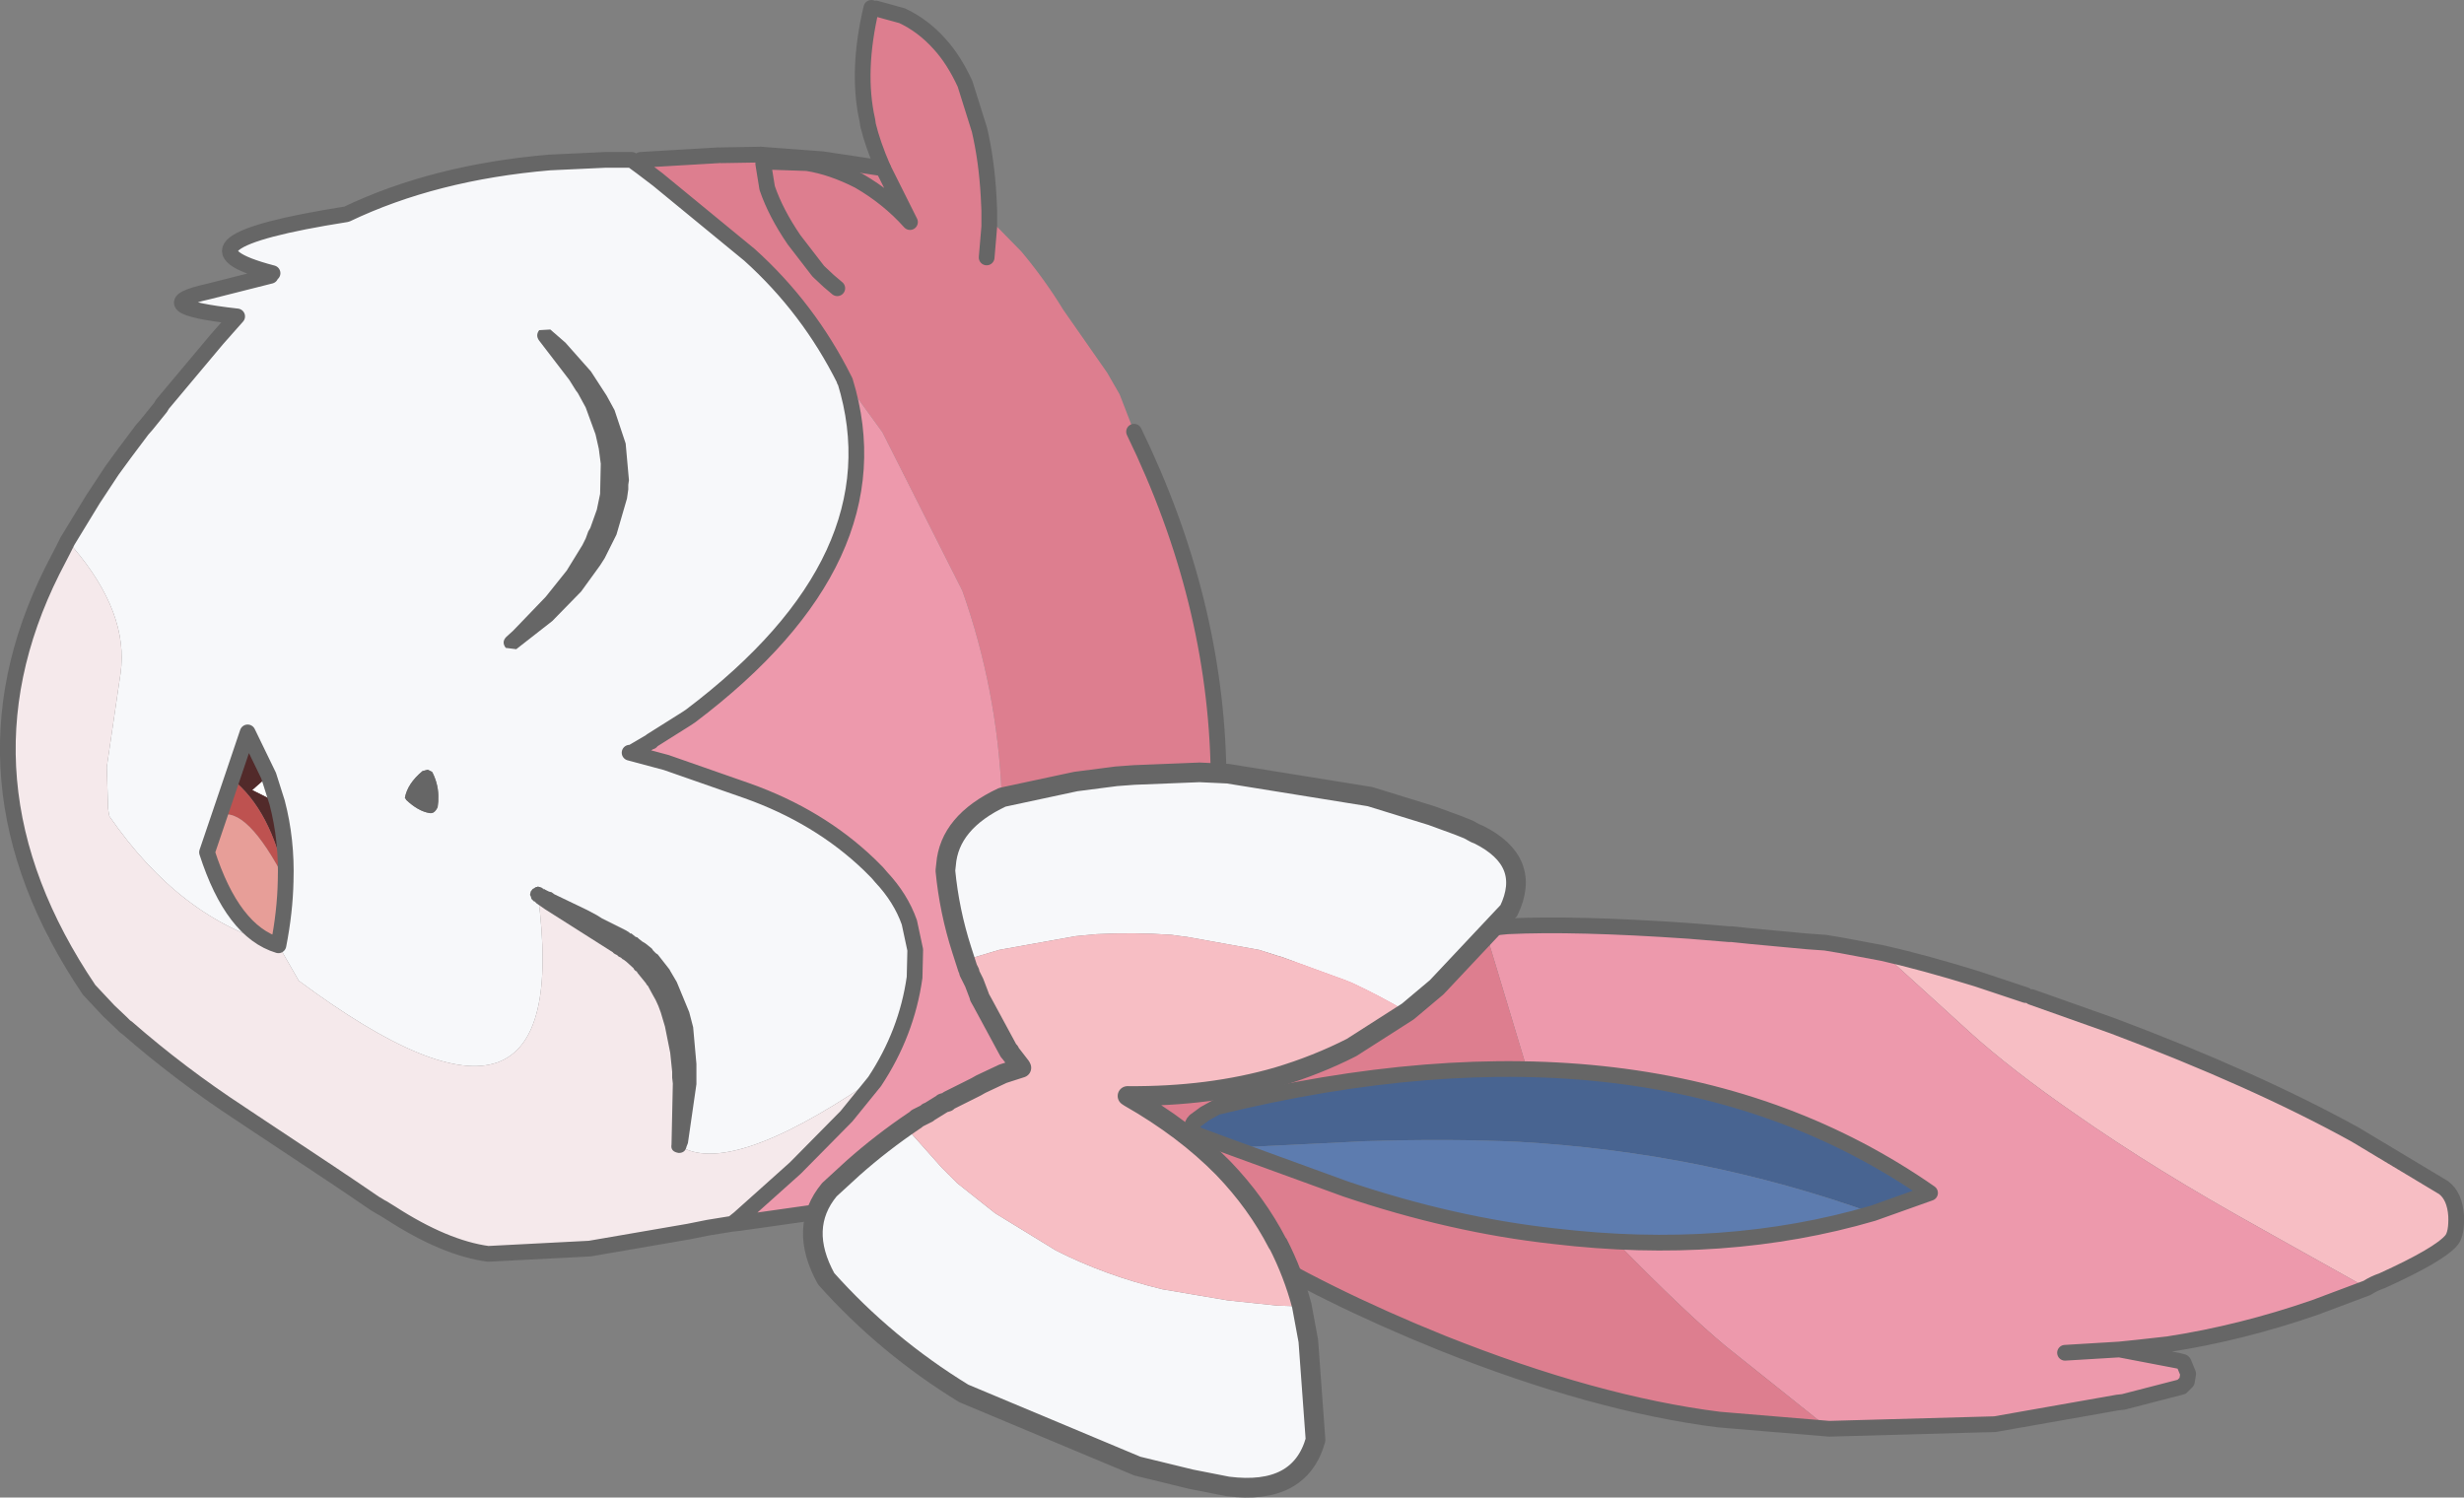 <?xml version="1.0" encoding="UTF-8" standalone="no"?>
<svg xmlns:xlink="http://www.w3.org/1999/xlink" height="114.3px" width="188.05px" xmlns="http://www.w3.org/2000/svg">
  <rect width="100%" height="100%" fill="#808080" stroke="none"/>
  <g transform="matrix(1.0, 0.0, 0.0, 1.0, 44.9, 62.6)">
    <path d="M110.15 13.5 Q117.05 16.0 123.6 18.85 L134.85 24.0 141.6 28.05 Q142.45 28.7 142.55 30.2 142.6 31.55 142.2 32.05 141.3 33.15 136.9 35.15 136.3 35.35 135.75 35.7 136.3 35.35 136.9 35.15 141.3 33.15 142.2 32.05 142.6 31.55 142.55 30.2 142.45 28.7 141.6 28.05 L134.85 24.0 138.35 25.6 141.8 27.8 Q142.3 28.15 142.65 29.7 143.25 31.3 142.45 32.2 L141.95 32.6 139.0 34.35 136.0 35.75 135.75 35.7 127.8 31.25 Q119.5 26.65 113.45 22.4 108.6 19.05 105.45 16.2 L98.8 10.15 Q101.9 10.85 105.95 12.1 101.9 10.85 98.8 10.15 L98.45 9.8 99.7 10.05 105.95 12.1 109.7 13.35 110.15 13.5" fill="#f7bec4" fill-rule="evenodd" stroke="none"/>
    <path d="M98.8 10.15 L105.45 16.2 Q108.6 19.05 113.45 22.4 119.5 26.65 127.8 31.25 L135.75 35.7 136.0 35.75 129.6 38.05 122.3 40.0 121.4 39.95 120.55 40.0 Q126.1 39.15 131.75 37.2 L135.75 35.7 131.75 37.2 Q126.1 39.15 120.55 40.0 L118.05 40.2 118.3 40.25 121.3 41.25 116.85 40.4 118.3 40.25 116.85 40.4 121.3 41.25 121.75 41.4 122.3 41.55 122.45 42.2 122.35 42.7 122.0 42.85 122.1 42.25 121.75 41.4 122.1 42.25 122.0 42.85 118.65 43.9 117.15 44.4 115.25 45.0 112.25 45.5 95.7 46.8 94.95 46.7 94.7 46.45 107.35 46.1 116.7 44.45 117.15 44.4 116.7 44.45 107.35 46.1 94.7 46.45 86.75 40.1 Q83.7 37.55 78.7 32.45 L79.0 32.45 89.05 32.1 Q94.1 31.45 98.4 30.05 L101.2 29.15 101.65 29.0 102.6 28.55 102.65 28.3 Q93.9 22.55 85.7 20.5 80.8 19.25 71.55 18.7 L68.4 8.25 Q70.9 8.05 73.4 8.15 L87.05 8.7 87.25 8.7 87.7 8.75 88.7 8.85 93.0 9.25 95.6 9.55 96.6 9.6 97.0 9.45 98.45 9.8 98.8 10.15 95.6 9.55 98.8 10.15 M116.85 40.4 L112.7 40.65 116.85 40.4" fill="#ed99ac" fill-rule="evenodd" stroke="none"/>
    <path d="M71.55 18.7 Q80.8 19.25 85.7 20.5 93.9 22.55 102.65 28.3 L102.6 28.55 101.65 29.0 101.2 29.15 98.4 30.05 98.05 30.0 102.4 28.45 Q81.3 13.75 47.95 21.9 L47.05 22.4 46.3 22.95 Q45.8 23.45 46.45 24.0 L49.15 25.0 48.85 25.0 47.65 24.8 46.2 24.15 Q45.8 23.95 45.8 23.55 45.7 23.15 46.0 22.95 L47.4 21.95 Q48.3 21.45 50.4 21.05 L53.7 20.35 61.75 19.2 71.55 18.7 M49.15 25.0 L46.45 24.0 Q45.8 23.45 46.3 22.95 L47.05 22.4 47.95 21.9 Q81.3 13.75 102.4 28.45 L98.05 30.0 Q85.1 25.35 71.0 24.55 65.75 24.3 59.35 24.5 L49.15 25.0" fill="#486491" fill-rule="evenodd" stroke="none"/>
    <path d="M98.4 30.05 Q94.1 31.45 89.05 32.1 L79.0 32.45 78.7 32.45 77.95 32.4 Q66.0 31.75 52.45 26.5 L48.85 25.0 49.15 25.0 59.35 24.5 Q65.75 24.3 71.0 24.55 85.1 25.35 98.05 30.0 L98.4 30.05 M49.15 25.0 L57.8 28.15 Q65.95 30.9 73.7 31.75 86.75 33.3 98.05 30.0 86.75 33.3 73.7 31.75 65.95 30.9 57.8 28.15 L49.15 25.0" fill="#5d7caf" fill-rule="evenodd" stroke="none"/>
    <path d="M94.95 46.7 L94.6 46.65 83.9 45.65 Q76.3 44.25 68.0 41.25 58.15 37.7 50.6 33.15 L49.2 32.0 Q56.1 36.25 65.15 39.9 76.8 44.55 86.3 45.75 L94.7 46.45 86.3 45.75 Q76.8 44.55 65.15 39.9 56.1 36.25 49.2 32.0 L49.05 31.85 49.05 31.9 49.1 32.15 Q48.8 31.7 48.4 31.75 L48.2 31.75 47.15 30.7 Q45.4 28.85 44.8 28.65 L43.65 28.2 Q42.5 27.65 40.4 26.05 L40.2 25.85 45.25 12.05 45.3 11.85 51.25 10.4 51.3 10.55 53.4 10.25 66.5 8.45 68.4 8.25 71.55 18.7 61.75 19.2 53.7 20.35 50.4 21.05 Q48.3 21.45 47.4 21.95 L46.0 22.95 Q45.7 23.15 45.8 23.55 45.8 23.95 46.2 24.15 L47.65 24.8 48.85 25.0 52.45 26.5 Q66.0 31.75 77.95 32.4 L78.7 32.45 Q83.7 37.55 86.75 40.1 L94.7 46.45 94.95 46.7 M47.15 30.7 L47.45 30.9 49.05 31.9 47.45 30.9 47.15 30.7 M45.25 12.05 L53.4 10.25 45.25 12.05" fill="#dd7e8f" fill-rule="evenodd" stroke="none"/>
    <path d="M134.85 24.0 Q127.25 19.8 116.35 15.7 L110.15 13.5 M109.7 13.35 L105.95 12.1 Q101.9 10.85 98.8 10.15 L95.6 9.55 94.4 9.35 93.0 9.25 88.7 8.85 87.25 8.7 87.05 8.7 84.0 8.45 Q75.3 7.85 70.15 8.1 L59.6 9.15 53.4 10.25 45.25 12.05 M135.75 35.7 Q136.3 35.35 136.9 35.15 141.3 33.15 142.2 32.05 142.6 31.55 142.55 30.2 142.45 28.7 141.6 28.05 L134.85 24.0 M120.55 40.0 L118.3 40.25 116.85 40.4 121.3 41.25 121.7 41.35 121.75 41.4 122.1 42.25 122.0 42.85 121.95 42.9 121.6 43.25 117.15 44.4 116.7 44.45 107.35 46.1 94.7 46.45 86.3 45.75 Q76.8 44.55 65.15 39.9 56.1 36.25 49.2 32.0 L49.05 31.9 47.45 30.9 47.15 30.7 M135.75 35.7 L131.75 37.2 Q126.1 39.15 120.55 40.0 M98.05 30.0 Q86.75 33.3 73.7 31.75 65.95 30.9 57.8 28.15 L49.15 25.0 46.45 24.0 Q45.8 23.45 46.3 22.95 L47.05 22.4 47.95 21.9 Q81.3 13.75 102.4 28.45 L98.05 30.0 M112.7 40.65 L116.85 40.4" fill="none" stroke="#666666" stroke-linecap="round" stroke-linejoin="round" stroke-width="1.2"/>
    <path d="M5.3 -48.9 L4.0 -50.1 3.65 -50.4 4.0 -50.4 9.95 -50.75 10.15 -50.75 13.6 -50.65 15.65 -50.45 16.9 -50.35 17.65 -50.45 17.85 -50.45 22.5 -49.75 Q21.7 -51.6 21.35 -53.05 L21.3 -53.7 Q20.85 -57.65 21.95 -61.95 L23.95 -61.4 25.1 -60.6 26.8 -59.25 Q27.9 -58.05 28.75 -56.2 L28.85 -55.55 29.2 -54.25 30.55 -47.6 30.6 -46.55 30.6 -45.9 33.05 -43.4 Q34.85 -41.25 36.25 -38.95 L39.6 -34.15 40.55 -32.5 41.65 -29.65 Q47.9 -16.8 48.1 -3.6 L47.75 -3.6 46.65 -3.65 41.65 -3.55 40.3 -3.45 37.2 -3.1 31.55 -1.95 Q31.2 -10.0 28.55 -17.5 L22.45 -29.6 19.55 -33.6 Q16.8 -39.1 12.3 -43.15 L5.3 -48.9 M30.4 -42.95 L30.6 -45.3 30.6 -45.9 30.6 -45.3 30.4 -42.95 M22.5 -49.75 L24.55 -45.65 Q22.9 -47.5 20.65 -48.8 18.6 -49.85 16.7 -50.15 L13.8 -50.25 16.7 -50.15 Q18.6 -49.85 20.65 -48.8 22.9 -47.5 24.55 -45.65 L22.5 -49.75 M19.0 -40.6 L18.35 -41.15 17.55 -41.9 15.7 -44.3 Q14.3 -46.35 13.65 -48.25 L13.35 -50.1 13.65 -48.25 Q14.3 -46.35 15.7 -44.3 L17.55 -41.9 18.35 -41.15 19.0 -40.6" fill="#dd7e8f" fill-rule="evenodd" stroke="none"/>
    <path d="M-24.1 -41.75 Q-32.75 -44.0 -18.45 -46.25 -11.75 -49.45 -2.95 -50.2 L1.35 -50.4 3.3 -50.4 4.05 -49.85 5.3 -48.9 8.05 -46.55 9.45 -45.3 12.15 -42.65 14.75 -39.9 17.1 -37.0 19.3 -33.95 19.55 -33.6 19.55 -33.55 19.55 -33.6 19.6 -33.5 19.55 -33.6 19.9 -32.85 19.7 -33.3 19.6 -33.5 Q23.75 -20.0 7.8 -7.95 L7.5 -7.75 4.8 -6.05 4.75 -6.0 3.3 -5.15 3.15 -5.15 5.95 -4.4 10.4 -3.0 Q16.5 -1.05 20.9 2.85 L21.5 3.4 21.9 3.85 22.05 4.0 22.35 4.35 Q23.9 6.2 24.5 8.55 L24.6 9.9 Q24.75 15.25 21.3 20.1 10.7 27.25 6.95 24.85 8.8 12.9 2.4 9.3 L-3.85 5.7 Q-0.9 28.0 -22.1 12.25 L-23.65 9.55 Q-31.1 7.6 -36.55 -0.3 L-36.6 -0.55 -36.65 -0.9 -36.75 -4.05 -35.7 -11.2 Q-35.05 -15.8 -39.3 -20.8 L-39.5 -21.0 -39.55 -21.05 -39.75 -21.3 -37.8 -24.5 -36.35 -26.7 -35.4 -28.0 -34.05 -29.8 -33.7 -30.2 -32.6 -31.45 -32.45 -31.7 -32.4 -31.75 -26.8 -38.45 Q-33.95 -39.25 -29.0 -40.35 L-24.25 -41.55 -23.9 -41.7 -24.1 -41.75 M31.55 -1.95 L37.2 -3.1 40.3 -3.45 41.65 -3.55 46.65 -3.65 47.75 -3.6 48.1 -3.6 48.8 -3.55 59.65 -1.8 64.35 -0.35 66.4 0.4 66.9 0.6 67.15 0.7 67.7 1.0 67.95 1.1 Q71.7 3.2 69.95 6.8 L64.5 12.65 62.35 14.55 Q60.3 13.35 58.25 12.4 L57.75 12.2 52.95 10.45 52.6 10.35 51.2 9.9 45.65 8.9 45.6 8.9 44.5 8.75 Q41.65 8.55 38.8 8.7 L37.2 8.85 31.35 9.9 29.35 10.5 29.35 10.9 28.95 11.3 28.5 9.9 Q27.55 6.95 27.25 3.85 L27.3 3.4 Q27.55 0.15 31.6 -1.75 L31.55 -1.95 31.6 -1.75 37.2 -2.95 40.3 -3.35 41.65 -3.45 46.65 -3.65 41.65 -3.45 40.3 -3.35 37.2 -2.95 31.6 -1.75 Q27.55 0.15 27.3 3.4 L27.25 3.85 Q27.55 6.95 28.5 9.9 L28.95 11.3 28.95 11.55 28.7 11.4 28.25 9.9 27.5 7.05 27.0 3.8 27.05 3.4 Q27.3 0.0 31.3 -1.9 L31.55 -1.95 M19.6 -33.5 L19.55 -33.55 19.6 -33.5 M11.5 30.4 L12.05 30.15 11.45 30.55 11.5 30.75 11.5 30.8 7.65 31.4 9.15 31.1 11.0 30.8 11.5 30.4 M17.15 29.95 Q17.45 29.0 18.15 28.15 L19.8 26.55 Q22.05 24.5 24.65 22.8 L24.9 22.85 24.85 22.95 24.8 23.0 24.85 23.5 24.55 23.8 27.0 26.55 28.15 27.7 31.05 30.0 35.7 32.85 Q39.45 34.75 43.8 35.8 L48.8 36.65 52.6 37.05 54.15 37.1 54.65 39.75 55.2 47.2 Q54.0 51.55 48.55 50.75 L46.0 50.3 41.9 49.3 28.65 43.75 Q22.5 40.15 17.85 34.95 16.4 32.3 17.1 30.1 L17.15 29.95 M5.95 -4.4 L12.1 -2.25 Q17.6 -0.3 21.45 3.4 L21.9 3.85 21.45 3.4 Q17.6 -0.3 12.1 -2.25 L5.95 -4.4 M47.75 -3.6 L48.8 -3.55 47.75 -3.6 M-15.8 29.55 L-16.45 29.2 -19.7 27.05 Q-23.3 24.65 -26.75 22.4 L-28.1 21.5 Q-32.0 18.8 -35.35 15.75 L-35.2 15.85 Q-31.2 19.35 -26.55 22.4 L-25.65 23.0 -19.7 26.95 Q-18.05 28.05 -16.3 29.25 L-15.8 29.55 M28.65 43.75 Q22.7 40.1 18.15 35.0 16.0 31.1 18.4 28.2 L20.2 26.55 Q22.4 24.6 24.85 22.95 22.4 24.6 20.2 26.55 L18.4 28.2 Q16.0 31.1 18.15 35.0 22.7 40.1 28.65 43.75 M11.0 30.8 L11.5 30.75 11.0 30.8 M-27.2 -3.15 L-28.15 -0.35 -29.1 2.45 Q-27.15 8.5 -23.65 9.55 -23.15 7.0 -23.1 4.65 -23.0 1.5 -23.75 -1.35 L-24.4 -3.4 -26.0 -6.7 -27.2 -3.15 M-14.0 -1.7 L-13.95 -1.65 -13.9 -1.55 Q-13.0 -0.7 -12.15 -0.55 -11.75 -0.45 -11.5 -1.0 L-11.45 -1.45 -11.45 -1.55 -11.45 -1.6 Q-11.4 -2.65 -11.9 -3.65 L-11.95 -3.7 -12.25 -3.85 -12.65 -3.75 Q-13.8 -2.8 -14.0 -1.7" fill="#f7f8fa" fill-rule="evenodd" stroke="none"/>
    <path d="M19.55 -33.6 L22.45 -29.6 28.55 -17.5 Q31.2 -10.0 31.55 -1.95 L31.3 -1.9 Q27.3 0.0 27.05 3.4 L27.0 3.8 27.5 7.05 28.25 9.9 28.7 11.4 28.95 11.55 29.1 11.6 29.05 11.6 29.45 12.4 29.05 11.6 29.1 11.6 29.45 12.4 29.4 12.65 Q29.4 13.1 29.85 13.45 L29.85 13.5 30.1 13.95 30.05 14.25 29.95 14.45 30.45 15.05 Q31.8 16.7 31.2 17.0 L31.7 17.4 32.1 17.65 32.15 17.65 32.15 17.7 32.15 17.65 32.2 17.7 32.15 17.7 31.7 17.65 31.65 17.65 32.6 18.65 33.0 18.8 33.05 18.9 33.0 18.8 33.05 18.8 33.05 18.9 32.7 18.8 31.2 19.15 31.3 19.2 31.65 19.35 31.15 19.35 30.4 19.5 Q30.55 19.8 29.95 20.15 L29.6 20.35 28.5 20.7 27.7 20.9 27.65 21.15 27.5 21.4 27.4 21.5 27.05 21.6 27.0 21.65 27.05 21.6 27.4 21.5 27.0 21.65 26.95 21.65 Q26.4 21.75 26.05 22.15 L25.95 22.3 25.9 22.3 25.9 22.35 25.1 22.75 25.0 22.85 25.1 22.75 25.9 22.35 25.0 22.85 24.9 22.85 24.65 22.8 Q22.05 24.5 19.8 26.55 L18.15 28.15 Q17.45 29.0 17.15 29.95 L11.5 30.75 17.15 29.95 17.1 30.1 11.5 30.8 11.5 30.75 11.45 30.55 12.05 30.15 11.5 30.4 15.8 26.55 19.7 22.6 21.85 19.95 Q24.3 16.25 24.9 12.0 L24.95 9.9 24.5 7.8 Q23.85 5.95 22.35 4.35 23.85 5.95 24.5 7.8 L24.95 9.9 24.9 12.0 Q24.3 16.25 21.85 19.95 L19.7 22.6 15.8 26.55 11.5 30.4 11.25 30.5 15.75 26.55 Q18.9 23.45 21.3 20.1 24.75 15.25 24.6 9.9 L24.5 8.55 Q23.9 6.2 22.35 4.35 L22.05 4.0 21.9 3.85 21.5 3.4 20.9 2.85 Q16.5 -1.05 10.4 -3.0 L5.95 -4.4 3.15 -5.15 3.3 -5.15 4.75 -6.0 4.8 -6.0 5.5 -6.1 7.95 -7.6 7.8 -7.95 Q23.75 -20.0 19.6 -33.5 L19.7 -33.3 19.9 -32.85 19.55 -33.6 M-32.65 -31.5 L-32.5 -31.75 -32.45 -31.7 -32.6 -31.45 -32.65 -31.5 M21.85 19.95 L21.3 20.1 21.85 19.95" fill="#ed99ac" fill-rule="evenodd" stroke="none"/>
    <path d="M24.9 22.85 L25.0 22.85 24.85 22.95 24.9 22.85 M25.9 22.35 L25.9 22.3 25.95 22.3 26.05 22.15 Q26.4 21.75 26.95 21.65 L27.0 21.65 27.4 21.5 27.5 21.4 27.65 21.15 27.7 20.9 28.5 20.7 29.6 20.35 29.95 20.15 Q30.55 19.8 30.4 19.5 L31.15 19.35 31.65 19.35 31.3 19.2 31.2 19.15 32.7 18.8 33.05 18.9 33.05 18.8 33.0 18.8 32.6 18.65 31.65 17.65 31.7 17.65 32.15 17.7 32.2 17.7 32.15 17.65 32.1 17.65 31.7 17.4 31.2 17.0 Q31.8 16.7 30.45 15.05 L29.95 14.45 30.05 14.25 30.1 13.95 29.85 13.5 29.85 13.45 Q29.4 13.1 29.4 12.65 L29.45 12.4 29.1 11.6 28.95 11.55 28.95 11.3 29.35 10.9 29.35 10.5 31.35 9.9 37.2 8.85 38.8 8.7 Q41.65 8.55 44.5 8.75 L45.6 8.9 45.65 8.9 51.2 9.9 52.6 10.35 52.95 10.45 57.75 12.2 58.25 12.4 Q60.3 13.35 62.35 14.55 L62.55 14.6 62.6 14.65 62.5 14.85 62.45 15.0 62.05 15.3 62.0 15.3 58.25 17.6 Q55.6 19.0 52.6 19.85 47.85 21.2 42.35 21.35 L41.2 21.05 40.85 20.95 40.8 21.0 41.3 21.15 42.5 21.45 Q46.3 23.75 48.95 26.55 51.15 28.85 52.6 31.6 L53.0 32.35 54.4 36.2 54.45 36.35 54.5 36.75 54.45 36.9 54.45 37.05 Q53.8 34.6 52.65 32.35 L52.6 32.3 Q51.0 29.2 48.45 26.55 45.5 23.55 41.3 21.15 45.5 23.55 48.45 26.55 51.0 29.2 52.6 32.3 L52.65 32.35 Q53.8 34.6 54.45 37.05 L54.4 37.2 54.15 37.1 52.6 37.05 48.8 36.65 43.8 35.8 Q39.45 34.75 35.7 32.85 L31.05 30.0 28.15 27.7 27.0 26.55 24.55 23.8 24.85 23.5 24.8 23.0 24.85 22.95 25.0 22.85 25.9 22.35 M29.1 11.6 L28.95 11.3 29.1 11.6 M29.85 13.45 L29.45 12.4 29.85 13.45 M62.55 14.6 L58.25 17.35 Q55.6 18.7 52.6 19.6 47.4 21.1 41.2 21.05 47.4 21.1 52.6 19.6 55.6 18.7 58.25 17.35 L62.55 14.6 M27.5 21.4 L29.6 20.35 27.5 21.4 M25.95 22.3 L27.0 21.65 25.95 22.3 M33.0 18.8 L32.15 17.7 33.0 18.8 M32.1 17.65 L30.1 13.95 32.1 17.65 M29.95 20.15 L31.65 19.35 33.05 18.9 31.65 19.35 29.95 20.15" fill="#f7bec4" fill-rule="evenodd" stroke="none"/>
    <path d="M-15.05 30.0 L-15.7 29.6 -15.8 29.55 -16.3 29.25 Q-18.05 28.05 -19.7 26.95 L-25.65 23.0 -26.55 22.4 Q-31.2 19.35 -35.2 15.85 L-35.35 15.75 -35.65 15.45 -36.6 14.55 -36.8 14.9 -37.3 14.25 -37.15 14.1 -38.1 13.05 -41.45 8.6 -38.1 12.95 Q-48.9 -3.05 -40.9 -19.05 L-40.1 -20.6 -40.35 -20.8 -40.05 -21.05 -39.9 -21.0 -39.75 -21.3 -39.55 -21.05 -39.5 -21.0 -39.3 -20.8 Q-35.05 -15.8 -35.7 -11.2 L-36.75 -4.05 -36.65 -0.9 -36.6 -0.55 -36.55 -0.3 Q-31.1 7.6 -23.65 9.55 L-22.1 12.25 Q-0.9 28.0 -3.85 5.7 L2.4 9.3 Q8.8 12.9 6.95 24.85 10.7 27.25 21.3 20.1 18.9 23.45 15.75 26.55 L11.25 30.5 11.5 30.4 11.0 30.8 9.15 31.1 7.65 31.4 -2.65 32.85 -7.0 33.05 Q-9.9 33.1 -15.05 30.0 M-39.9 -21.0 L-40.0 -20.8 -40.1 -20.6 -40.0 -20.8 -39.9 -21.0 M-38.1 12.95 L-36.6 14.55 -38.1 12.95 -38.1 13.05 -38.1 12.95" fill="#f5e9eb" fill-rule="evenodd" stroke="none"/>
    <path d="M-24.4 -3.4 L-23.75 -1.35 -25.65 -2.3 -24.4 -3.4" fill="#fefefe" fill-rule="evenodd" stroke="none"/>
    <path d="M-27.2 -3.15 L-26.0 -6.7 -24.4 -3.4 -25.65 -2.3 -23.75 -1.35 Q-23.0 1.5 -23.1 4.65 -24.2 -0.75 -27.2 -3.15" fill="#522a2a" fill-rule="evenodd" stroke="none"/>
    <path d="M-28.15 -0.35 L-27.2 -3.15 Q-24.2 -0.75 -23.1 4.65 -26.1 -1.15 -28.15 -0.35" fill="#be5250" fill-rule="evenodd" stroke="none"/>
    <path d="M-14.0 -1.7 Q-13.8 -2.8 -12.65 -3.75 L-12.25 -3.85 -11.95 -3.7 -11.9 -3.65 Q-11.4 -2.65 -11.45 -1.6 L-11.45 -1.55 -11.45 -1.45 -11.5 -1.0 Q-11.75 -0.45 -12.15 -0.55 -13.0 -0.7 -13.9 -1.55 L-13.95 -1.65 -14.0 -1.7" fill="#666666" fill-rule="evenodd" stroke="none"/>
    <path d="M-23.1 4.65 Q-23.15 7.0 -23.65 9.55 -27.15 8.5 -29.1 2.45 L-28.15 -0.35 Q-26.1 -1.15 -23.1 4.65" fill="#e79e98" fill-rule="evenodd" stroke="none"/>
    <path d="M4.0 -50.4 L9.95 -50.75 M10.15 -50.75 L13.15 -50.8 M22.5 -49.75 Q21.7 -51.6 21.35 -53.05 L21.3 -53.4 Q20.45 -57.15 21.6 -62.0 M-24.1 -41.75 Q-32.75 -44.0 -18.45 -46.25 -11.75 -49.45 -2.95 -50.2 L1.35 -50.4 3.3 -50.4 4.05 -49.85 5.3 -48.9 12.3 -43.15 Q16.8 -39.1 19.55 -33.6 L19.55 -33.55 M48.1 -3.6 Q47.9 -16.8 41.65 -29.65 M30.6 -45.9 L30.6 -45.3 30.4 -42.95 M13.8 -50.25 L16.7 -50.15 Q18.6 -49.85 20.65 -48.8 22.9 -47.5 24.55 -45.65 L22.5 -49.75 M26.8 -59.25 Q27.9 -58.05 28.75 -56.2 L29.85 -52.7 Q30.4 -50.35 30.55 -47.6 L30.6 -46.55 30.6 -45.9 M23.95 -61.4 L21.95 -61.95 M23.95 -61.4 Q25.55 -60.65 26.8 -59.25 M13.35 -50.1 L13.65 -48.25 Q14.3 -46.35 15.7 -44.3 L17.55 -41.9 18.35 -41.15 19.0 -40.6 M19.6 -33.5 L19.55 -33.6 M19.6 -33.5 Q23.75 -20.0 7.8 -7.95 L7.5 -7.75 4.8 -6.05 4.8 -6.0 M4.75 -6.0 L3.3 -5.15 M3.15 -5.15 L5.95 -4.4 12.1 -2.25 Q17.6 -0.3 21.45 3.4 L21.9 3.85 22.05 4.0 22.35 4.35 Q23.85 5.95 24.5 7.8 L24.95 9.9 24.9 12.0 Q24.3 16.25 21.85 19.95 L19.7 22.6 15.8 26.55 11.5 30.4 11.0 30.8 9.15 31.1 7.65 31.4 0.1 32.7 -7.65 33.1 Q-10.95 32.65 -15.05 30.0 L-15.7 29.6 -15.8 29.55 -16.3 29.25 Q-18.05 28.05 -19.7 26.95 L-25.65 23.0 -26.55 22.4 Q-31.2 19.35 -35.2 15.85 L-35.35 15.75 -35.65 15.45 -36.6 14.55 -38.1 12.95 Q-48.9 -3.05 -40.9 -19.05 L-40.1 -20.6 -40.0 -20.8 -39.9 -21.0 -39.75 -21.3 -37.8 -24.5 -36.35 -26.7 -35.4 -28.0 -34.05 -29.8 -33.7 -30.2 -32.65 -31.5 -32.5 -31.75 -28.35 -36.7 -27.6 -37.55 -26.8 -38.45 Q-33.95 -39.25 -29.0 -40.35 L-24.25 -41.55 M11.5 30.75 L17.15 29.95 M11.5 30.75 L11.0 30.8 M-28.15 -0.35 L-27.2 -3.15 -26.0 -6.7 -24.4 -3.4 -23.75 -1.35 Q-23.0 1.5 -23.1 4.65 -23.15 7.0 -23.65 9.55 -27.15 8.5 -29.1 2.45 L-28.15 -0.35" fill="none" stroke="#666666" stroke-linecap="round" stroke-linejoin="round" stroke-width="1.2"/>
    <path d="M13.15 -50.8 L17.85 -50.45 22.5 -49.75" fill="none" stroke="#666666" stroke-linecap="round" stroke-linejoin="miter-clip" stroke-miterlimit="3.0" stroke-width="1.2"/>
    <path d="M19.55 -33.55 L19.6 -33.5 19.7 -33.3 19.9 -32.85 19.55 -33.6 M31.55 -1.95 L31.6 -1.75" fill="none" stroke="#666666" stroke-linecap="round" stroke-linejoin="miter-clip" stroke-miterlimit="3.0" stroke-width="0.05"/>
    <path d="M46.65 -3.65 L47.75 -3.6 48.8 -3.55 59.65 -1.8 64.35 -0.35 66.4 0.4 66.9 0.6 67.15 0.7 67.7 1.0 67.95 1.1 Q72.05 3.15 70.25 6.9 L64.75 12.75 62.55 14.6 58.25 17.35 Q55.6 18.7 52.6 19.6 47.4 21.1 41.2 21.05 L41.15 21.05 41.3 21.15 Q45.5 23.55 48.45 26.55 51.0 29.2 52.6 32.3 L52.65 32.35 Q53.8 34.6 54.45 37.05 L54.95 39.75 55.5 47.3 Q54.3 51.55 48.8 50.85 L46.0 50.3 41.9 49.3 28.65 43.75 Q22.7 40.1 18.15 35.0 16.0 31.1 18.4 28.2 L20.2 26.55 Q22.4 24.6 24.85 22.95 L25.0 22.85 25.1 22.75 25.9 22.35 25.9 22.3 25.95 22.3 27.0 21.65 27.05 21.6 27.4 21.5 27.5 21.4 29.6 20.35 29.95 20.15 31.65 19.35 33.05 18.9 33.0 18.8 32.15 17.7 32.15 17.65 32.1 17.65 30.1 13.95 29.85 13.5 29.85 13.45 29.45 12.4 29.05 11.6 29.1 11.6 28.95 11.3 28.5 9.9 Q27.55 6.95 27.25 3.85 L27.3 3.4 Q27.55 0.15 31.6 -1.75 L37.2 -2.95 40.3 -3.35 41.65 -3.45 46.65 -3.65" fill="none" stroke="#666666" stroke-linecap="round" stroke-linejoin="round" stroke-width="1.5"/>
    <path d="M21.3 20.1 L21.85 19.95 M-38.1 12.95 L-38.1 13.05" fill="none" stroke="#666666" stroke-linecap="round" stroke-linejoin="round" stroke-width="0.05"/>
    <path d="M-3.7 5.1 Q-3.5 5.15 -3.4 5.3 L-3.35 5.35 -3.4 5.3 -3.4 5.25 -3.45 5.2 -3.3 5.3 -3.0 5.45 -2.8 5.5 -2.6 5.65 -0.1 6.85 0.65 7.25 1.05 7.5 2.85 8.4 3.1 8.55 3.2 8.65 3.3 8.65 3.35 8.7 3.6 8.9 3.75 8.95 3.85 9.05 4.1 9.25 4.35 9.4 4.85 9.8 4.95 9.95 5.15 10.15 5.3 10.25 6.2 11.4 6.25 11.5 6.75 12.35 7.7 14.65 8.0 15.8 8.25 18.6 8.25 20.15 7.6 24.65 7.5 24.9 Q7.4 25.4 6.9 25.4 6.25 25.3 6.35 24.75 L6.45 20.1 6.4 19.65 6.4 19.2 6.25 17.75 5.85 15.75 5.7 15.25 Q5.4 14.1 4.9 13.3 L4.55 12.65 4.45 12.55 4.4 12.45 3.75 11.65 3.7 11.55 3.6 11.5 3.5 11.4 3.45 11.3 2.9 10.8 2.7 10.65 2.6 10.6 2.5 10.5 2.3 10.4 2.2 10.3 2.0 10.2 1.95 10.15 1.9 10.15 1.9 10.1 -3.3 6.8 -3.95 6.35 -4.1 6.2 -4.15 6.2 -4.35 6.0 -4.35 5.95 -4.4 5.8 -4.45 5.7 -4.4 5.45 -4.25 5.25 -4.15 5.2 -4.0 5.1 -3.9 5.1 -3.85 5.05 -3.75 5.1 -3.7 5.1 M-5.5 -13.05 L-6.3 -13.15 Q-6.65 -13.6 -6.25 -14.0 L-5.75 -14.45 -3.25 -17.05 -1.65 -19.05 -0.45 -21.0 -0.2 -21.5 0.0 -22.05 0.15 -22.3 0.65 -23.7 0.9 -24.9 0.95 -27.2 0.8 -28.35 0.55 -29.45 -0.2 -31.5 -0.8 -32.6 -0.95 -32.8 -1.45 -33.6 -3.75 -36.6 Q-4.05 -37.0 -3.75 -37.4 L-2.9 -37.45 -1.75 -36.45 0.2 -34.25 1.4 -32.4 2.0 -31.3 2.85 -28.75 3.1 -25.95 3.05 -25.6 3.05 -25.25 2.95 -24.55 2.15 -21.8 1.25 -20.0 0.9 -19.45 -0.55 -17.45 -2.75 -15.2 -5.5 -13.05" fill="#666666" fill-rule="evenodd" stroke="none"/>
  </g>
</svg>
